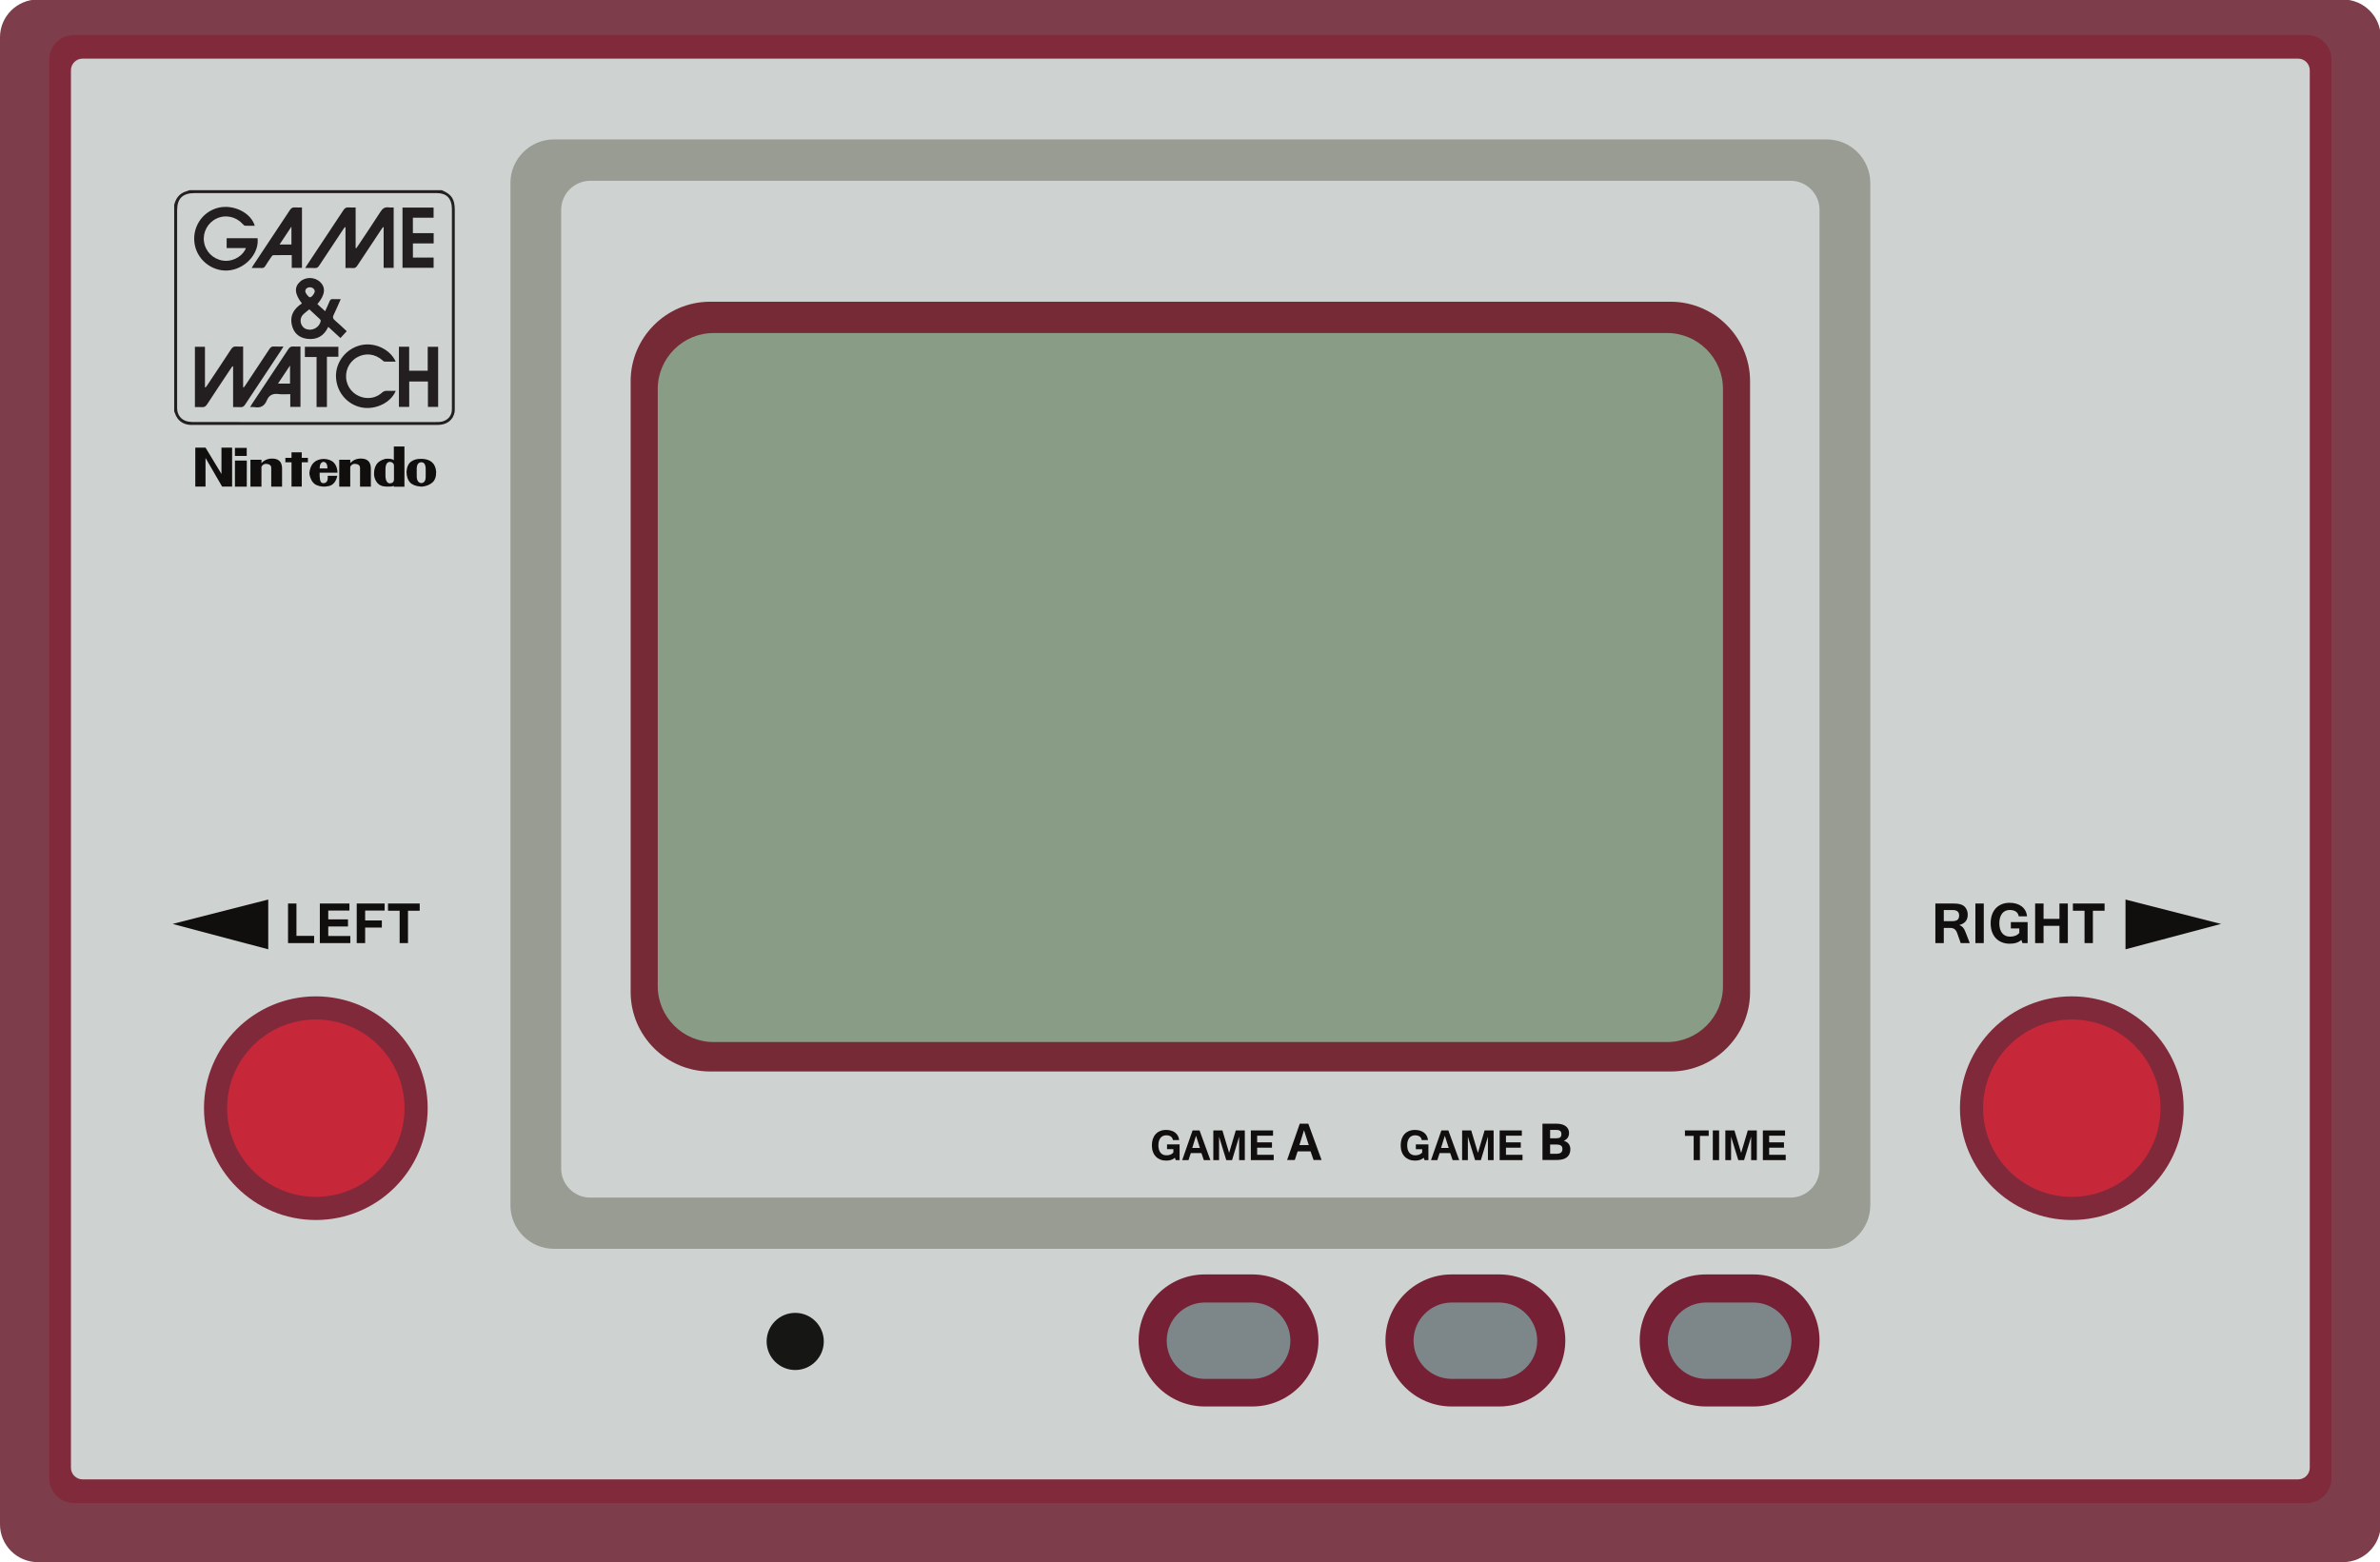 <svg xmlns="http://www.w3.org/2000/svg" width="400" height="262.583">
  <defs>
    <clipPath id="a">
      <path d="M0 185.423h587.967V0H0v185.423z"/>
    </clipPath>
  </defs>
  <g clip-path="url(#a)" transform="matrix(1.463,0,0,-1.463,0,264.901)">
    <path fill="#7d3d4a" d="M269.161 1.585H4.334c-2.384 0-4.334 1.95-4.334 4.333v170.871c0 2.383 1.95 4.333 4.334 4.333h264.827c2.383 0 4.333-1.95 4.333-4.333V5.918c0-2.383-1.95-4.333-4.333-4.333"/>
    <path fill="#812a3c" d="M265.001 8.377H8.494c-1.559 0-2.834 1.275-2.834 2.833v163.003c0 1.559 1.275 2.834 2.834 2.834h256.507c1.558 0 2.833-1.275 2.833-2.834V11.21c0-1.558-1.275-2.833-2.833-2.833"/>
    <path fill="#ced2d1" d="M264.01 11.094H9.484c-.734 0-1.334.6-1.334 1.333v160.57c0 .733.6 1.333 1.334 1.333h254.526c.733 0 1.333-.6 1.333-1.333v-160.57c0-.733-.6-1.333-1.333-1.333"/>
    <path fill="#999c93" d="M209.856 37.583H63.638c-2.75 0-5 2.25-5 5v117.465c0 2.75 2.25 5 5 5h146.218c2.75 0 5-2.25 5-5V42.583c0-2.75-2.25-5-5-5"/>
    <path fill="#ced2d1" d="M205.697 43.469h-137.9c-1.831 0-3.329 1.498-3.329 3.329v110.166c0 1.831 1.498 3.329 3.329 3.329h137.9c1.831 0 3.329-1.498 3.329-3.329V46.798c0-1.831-1.498-3.329-3.329-3.329"/>
    <path fill="#752a35" d="M191.92 57.959H81.573c-5.018 0-9.125 4.106-9.125 9.125v70.19c0 5.019 4.107 9.125 9.125 9.125h110.347c5.019 0 9.125-4.106 9.125-9.125v-70.19c0-5.019-4.106-9.125-9.125-9.125"/>
    <path fill="#889c86" d="M191.516 61.341H81.978c-3.529 0-6.417 2.887-6.417 6.417v68.629c0 3.529 2.888 6.416 6.417 6.416h109.537c3.529 0 6.417-2.887 6.417-6.416v-68.629c0-3.53-2.888-6.417-6.417-6.417"/>
    <path fill="#80293a" d="M23.433 53.742c0 7.096 5.752 12.848 12.848 12.848 7.096 0 12.849-5.752 12.849-12.848 0-7.096-5.753-12.848-12.849-12.848s-12.848 5.752-12.848 12.848"/>
    <path fill="#c6283a" d="M26.093 53.742c0 5.627 4.561 10.188 10.188 10.188 5.627 0 10.188-4.561 10.188-10.188 0-5.627-4.561-10.188-10.188-10.188-5.627 0-10.188 4.561-10.188 10.188"/>
    <path fill="#80293a" d="M225.157 53.742c0 7.096 5.752 12.848 12.848 12.848 7.096 0 12.849-5.752 12.849-12.848 0-7.096-5.753-12.848-12.849-12.848s-12.848 5.752-12.848 12.848"/>
    <path fill="#c6283a" d="M227.817 53.742c0 5.627 4.561 10.188 10.188 10.188 5.627 0 10.188-4.561 10.188-10.188 0-5.627-4.561-10.188-10.188-10.188-5.627 0-10.188 4.561-10.188 10.188"/>
    <path fill="#161715" d="M88.07 26.942c0 1.813 1.47 3.283 3.283 3.283s3.283-1.47 3.283-3.283-1.47-3.283-3.283-3.283-3.283 1.47-3.283 3.283"/>
    <path fill="#752035" d="M143.879 19.471h-5.49c-4.172 0-7.585 3.413-7.585 7.584 0 4.172 3.413 7.585 7.585 7.585h5.49c4.171 0 7.584-3.413 7.584-7.585 0-4.171-3.413-7.584-7.584-7.584"/>
    <path fill="#7d878a" d="M143.85 22.64h-5.434c-2.412 0-4.386 1.974-4.386 4.387 0 2.412 1.974 4.386 4.386 4.386h5.434c2.413 0 4.387-1.974 4.387-4.386 0-2.413-1.974-4.387-4.387-4.387"/>
    <path fill="#752035" d="M172.236 19.471h-5.49c-4.172 0-7.585 3.413-7.585 7.584 0 4.172 3.413 7.585 7.585 7.585h5.49c4.171 0 7.584-3.413 7.584-7.585 0-4.171-3.413-7.584-7.584-7.584"/>
    <path fill="#7d878a" d="M172.207 22.64h-5.434c-2.412 0-4.386 1.974-4.386 4.387 0 2.412 1.974 4.386 4.386 4.386h5.434c2.413 0 4.387-1.974 4.387-4.386 0-2.413-1.974-4.387-4.387-4.387"/>
    <path fill="#752035" d="M201.441 19.471h-5.49c-4.172 0-7.585 3.413-7.585 7.584 0 4.172 3.413 7.585 7.585 7.585h5.49c4.171 0 7.584-3.413 7.584-7.585 0-4.171-3.413-7.584-7.584-7.584"/>
    <path fill="#7d878a" d="M201.413 22.64h-5.434c-2.412 0-4.386 1.974-4.386 4.387 0 2.412 1.974 4.386 4.386 4.386h5.434c2.413 0 4.387-1.974 4.387-4.386 0-2.413-1.974-4.387-4.387-4.387"/>
    <path fill="#231f20" d="M36.138 132.577h13.91c.158 0 .317-.003.474.011.728.064 1.273.534 1.37 1.19.028.188.021.382.021.573.001 7.502.001 15.004.001 22.506 0 .124 0 .248-.006.372-.052 1.079-.648 1.65-1.723 1.65h-27.853c-1.348 0-1.984-.627-1.984-1.955v-22.539c0-.102-.003-.203.002-.305.041-.746.501-1.298 1.239-1.446.263-.052.539-.055.809-.055 4.58-.003 9.16-.002 13.74-.002m-16.129 1.225v23.725c.193.778.62 1.343 1.424 1.57.116.033.227.08.34.12h28.977c1.13-.472 1.493-1.025 1.493-2.277 0-7.604 0-15.207-.001-22.811 0-.146.002-.295-.025-.437-.174-.895-.896-1.444-1.896-1.444-9.431-.001-18.863-.001-28.295 0-.056 0-.113-.002-.169.001-.856.04-1.502.534-1.76 1.344-.023.072-.059.139-.088.209"/>
    <path fill="#231f20" d="M45.828 141.232h1.176v-2.759h2.13v2.75h1.2v-6.908h-1.174v2.919h-2.15v-2.917h-1.182v6.915zm-.369-5.071c-.534-1.348-2.311-2.208-3.884-1.914-1.691.315-2.927 1.782-2.978 3.536-.05 1.696 1.169 3.24 2.864 3.628 1.576.361 3.359-.467 3.999-1.895-.447 0-.873-.007-1.298.007-.075.002-.153.086-.218.144-.862.765-1.986.892-2.95.332-.949-.552-1.42-1.646-1.176-2.731.233-1.038 1.135-1.824 2.236-1.919.691-.061 1.315.144 1.833.606.178.159.35.221.58.21.319-.015.638-.004.992-.004m-7.904-1.855h-1.189v5.745h-1.342v1.174h3.847v-1.147h-1.316v-5.772zm-4.237 4.765c-.491-.738-.924-1.39-1.384-2.08h1.384v2.08zm1.2 2.18v-6.931h-1.172v1.46c-.47 0-.917-.047-1.349.011-.652.087-1.098-.12-1.348-.732-.264-.645-.734-.901-1.423-.768-.14.028-.29.004-.492.004.081.139.131.235.19.324 1.402 2.111 2.809 4.217 4.201 6.334.153.234.314.323.581.302.259-.02.521-.004.812-.004m-12.127-6.959v6.932h1.153v-4.643c.024-.011.048-.023.073-.034.067.092.139.181.202.276.911 1.369 1.827 2.734 2.724 4.112.157.242.32.349.606.321.248-.025.5-.005.781-.005v-4.668c.024-.011.048-.023.071-.035.068.091.139.179.202.273.923 1.388 1.848 2.774 2.762 4.168.128.194.263.28.498.267.347-.02.696-.005 1.101-.005-.1-.161-.161-.266-.228-.368-1.397-2.101-2.797-4.2-4.184-6.308-.146-.221-.297-.309-.554-.288-.259.022-.522.005-.82.005v4.66c-.027.011-.054.022-.08.034-.066-.095-.134-.189-.198-.285-.904-1.359-1.815-2.714-2.704-4.083-.165-.254-.338-.361-.634-.331-.246.025-.497.005-.771.005m12.681 13.303c.006-.223.37-.681.544-.684.186-.004.538.441.54.682.002.26-.255.471-.566.467-.307-.004-.525-.2-.518-.465m.462-2.07c-.27-.227-.54-.408-.751-.641-.468-.516-.251-1.384.383-1.622.703-.264 1.525.177 1.677.908.014.068-.037.174-.092.226-.388.369-.784.729-1.217 1.129m.927.599c.284-.26.568-.52.89-.815.18.401.356.766.509 1.141.075.184.172.266.379.253.281-.019.564-.005.903-.005-.283-.638-.53-1.235-.813-1.815-.127-.26-.099-.416.123-.605.467-.398.908-.828 1.38-1.264-.247-.268-.476-.516-.723-.784-.47.432-.922.846-1.398 1.283-.493-1.053-1.306-1.516-2.423-1.374-.826.104-1.436.553-1.694 1.357-.377 1.181.09 2.066 1.089 2.707-.842 1.096-.901 1.877-.21 2.502.64.579 1.685.558 2.309-.046.668-.647.564-1.487-.321-2.535m9.778 11.091h3.571v-1.161h-2.378v-1.775h2.386v-1.181h-2.383v-1.627h2.378v-1.172h-3.574v6.916zm-5.385.017v-4.66c.024-.012.047-.023.071-.034.065.095.132.19.196.286.866 1.303 1.75 2.594 2.588 3.915.246.389.513.563.96.497.176-.025.358-.004.555-.004v-6.937h-1.153v4.648c-.024.011-.047.022-.071.033-.067-.094-.138-.185-.202-.281-.917-1.379-1.837-2.755-2.745-4.14-.133-.203-.266-.31-.518-.287-.271.024-.545.005-.846.005v4.671c-.023.012-.047.024-.07.035-.067-.091-.138-.18-.2-.275-.923-1.388-1.849-2.775-2.763-4.169-.127-.194-.263-.277-.497-.264-.348.02-.698.006-1.101.006.089.142.145.237.205.328 1.397 2.102 2.798 4.201 4.184 6.31.158.24.319.351.606.322.247-.025.5-.005.801-.005m-8.738-4.253h1.363v2.051c-.478-.719-.909-1.368-1.363-2.051m2.573-2.686h-1.175v1.462c-.731 0-1.434.006-2.136-.009-.073-.002-.157-.119-.212-.198-.24-.349-.48-.697-.699-1.057-.103-.17-.225-.225-.416-.218-.363.013-.727.003-1.142.003.079.133.131.229.191.319 1.402 2.112 2.809 4.22 4.202 6.338.152.232.313.325.582.303.259-.021.522-.004.805-.004v-6.939zm-8.652 2.275v1.132h3.551c.202-1.645-1.236-3.36-3.066-3.67-1.88-.318-3.752.979-4.138 2.866-.397 1.941.793 3.842 2.695 4.305 1.726.421 3.755-.567 4.186-2.074-.383 0-.756-.013-1.126.009-.091.005-.185.117-.258.197-.787.858-1.977 1.109-3.002.627-1.002-.472-1.598-1.556-1.449-2.64.154-1.128 1.002-1.993 2.147-2.191.984-.171 2.074.34 2.572 1.207.032.056.052.119.1.232h-2.212z"/>
    <path fill="#110f0d" d="M22.434 129.639h1.176-.244.244l1.831-3.029v3.029h1.223-.244.244v-4.477h-1.148l-1.906 3.29v-3.29h-1.176v4.477zm4.555-1.49h1.233-.246.376l-.005-2.999h-1.356.247-.247l-.002 2.999zm0 1.462h1.355-.246.246v-.93.266-.266h-1.355.247-.247v.93-.266.266zm4.03-1.241c.9.078 1.361-.278 1.384-1.07v-.134.134-.268.134-2.013h-1.244.25-.25v2.147c.002.282-.18.439-.545.471-.258.02-.451-.092-.579-.336v-2.282h-1.265v3.088h1.14-.246.376l-.003-.375c.277.291.605.459.982.504m2.47.731h1.176v-.635h.707-.237.237v-.51h-.707v-2.798h-1.176.236-.236v2.798h-.706v.51h.706v.635zm3.695-1.1c-.301-.017-.456-.268-.465-.753h.901c-.003.463-.149.714-.436.753m-.016.342c1.024-.034 1.559-.562 1.608-1.583h-2.057c-.015-.677.061-1.061.229-1.15.167-.088.334-.077.498.033.168.11.235.362.2.754h1.104-.226.226c-.154-.671-.478-1.063-.972-1.176-.493-.114-.956-.081-1.389.1-.431.183-.711.601-.841 1.255l-.003.218c.128.986.67 1.502 1.623 1.549m4.051.028c.9.078 1.361-.278 1.384-1.07v-.134.134-.268.134-2.013h-1.244.25-.25v2.147c.002.282-.18.439-.545.471-.258.02-.451-.092-.579-.336v-2.282h-1.265v3.088h1.14-.246.376l-.003-.375c.277.291.605.459.982.504m3.568-.37c-.325-.015-.494-.287-.506-.815v-.845c.026-.52.198-.791.516-.815.312.035.465.185.46.45v1.476c.024.334-.132.517-.47.549m.455 1.767h1.217-.243.243v-4.621h-1.22l-.003.107c-.095-.08-.385-.111-.869-.092-.496.011-.859.181-1.091.509-.232.331-.333.689-.304 1.076.005.354.098.676.278.965.18.29.525.504 1.034.642.482.035.802-.018.958-.16v1.574zm3.16-1.812c-.344-.011-.521-.254-.53-.728v-.935c.024-.463.205-.707.54-.731.333.033.495.283.489.748v.907c-.009.489-.175.735-.499.739m-1.706-1.092c.045.558.222.948.532 1.17.31.223.682.326 1.117.311h.192c.474-.026.845-.162 1.111-.407.267-.246.418-.601.455-1.066.012-.576-.137-.995-.447-1.254-.308-.256-.684-.408-1.127-.457h-.2c-.569.047-.981.208-1.233.482-.251.271-.385.678-.4 1.221M36.085 72.711h-2.997v4.549h.967v-3.717h2.03v-.832zm4.159 0h-3.502v4.549h3.399v-.808h-2.432v-1.019h2.268v-.816h-2.268v-1.09h2.535v-.816zm3.94 3.741h-2.237v-1.142h1.919v-.812h-1.919v-1.787h-.967v4.549h3.204v-.808zm4.031-.024h-1.345v-3.717h-.959v3.717h-1.337v.832h3.641v-.832zm175.084-1.198h.955c.287 0 .493.052.619.155.126.104.189.272.189.506 0 .411-.248.616-.744.616h-1.019v-1.277zm2.985-2.519h-1.043l-.39 1.11c-.077.226-.18.388-.31.486-.13.098-.293.147-.49.147h-.752v-1.743h-.967v4.549h2.022c.167 0 .323-.008.469-.022.146-.015.281-.041.404-.078.124-.037.235-.089.334-.155.1-.066.186-.153.257-.259.074-.106.131-.223.171-.352.04-.129.06-.273.06-.432 0-.321-.085-.578-.255-.772-.169-.193-.406-.327-.708-.402.09-.04.172-.085.245-.135.073-.05.138-.111.197-.183.058-.072.111-.156.159-.253s.094-.205.139-.324l.458-1.182zm1.608-0h-.963v4.549h.963v-4.549zm2.985-.072c-.329 0-.628.054-.897.161-.27.108-.501.262-.693.462-.192.2-.341.446-.446.736-.104.291-.157.619-.157.985 0 .35.049.67.145.959.097.289.239.537.426.744.187.207.416.368.687.482.27.114.579.171.927.171.281 0 .539-.036.774-.107.235-.072.439-.175.611-.309s.311-.297.416-.489c.105-.193.169-.41.193-.651h-.959c-.027.231-.13.411-.311.539-.18.129-.419.193-.716.193-.183 0-.348-.034-.495-.101-.148-.068-.273-.167-.377-.297-.103-.13-.183-.29-.24-.481-.057-.191-.086-.409-.086-.653 0-.247.029-.466.086-.657.057-.191.139-.351.246-.481.108-.13.237-.228.388-.295.152-.066.321-.099.51-.099.469 0 .825.142 1.066.426v.513h-.971v.732h1.927v-2.411h-.597l-.12.366c-.156-.144-.344-.252-.563-.327-.219-.074-.477-.111-.774-.111m6.674.072h-.963v1.982h-1.827v-1.982h-.967v4.549h.967v-1.763h1.827v1.763h.963v-4.549zm4.222 3.717h-1.345v-3.717h-.959v3.717h-1.337v.832h3.641v-.832zM133.97 47.719c-.247 0-.471.04-.673.121-.202.081-.375.196-.519.346-.145.15-.256.334-.334.552-.079.218-.118.464-.118.739 0 .263.036.502.108.719.073.217.18.403.32.559.14.155.312.275.515.361.203.085.434.128.696.128.21 0 .404-.027.58-.081.176-.053.328-.131.458-.231.129-.101.233-.223.312-.367.078-.144.127-.307.145-.488h-.719c-.021.173-.098.308-.234.405-.135.096-.314.144-.537.144-.137 0-.261-.025-.371-.076-.111-.05-.205-.125-.282-.222-.078-.098-.138-.218-.181-.361-.043-.144-.064-.307-.064-.49 0-.185.021-.349.064-.492.043-.144.104-.264.185-.362.081-.097.178-.171.291-.22.114-.05.241-.075.382-.075.353 0 .619.106.8.319v.385h-.728v.55h1.444v-1.809h-.447l-.09.274c-.118-.107-.258-.189-.422-.244-.164-.056-.358-.084-.581-.084m3.875 1.454l-.448 1.4-.433-1.4h.881zm1.203-1.4h-.752l-.281.812h-1.215l-.268-.812h-.723l1.191 3.412h.803l1.245-3.412zm3.955 0h-.654v2.695l-.812-2.695h-.662l-.83 2.695v-2.695h-.66v3.412h1.044l.771-2.579.764 2.579h1.039v-3.412zm3.319 0h-2.627v3.412h2.549v-.606h-1.824v-.764h1.702v-.612h-1.702v-.818h1.902v-.612zm4.027 1.728l-.547 1.711-.529-1.711h1.076zm1.47-1.711h-.919l-.343.992h-1.485l-.328-.992h-.883l1.456 4.17h.981l1.521-4.17zm26.257.711h.704c.236 0 .413.042.531.128.118.085.176.221.176.408 0 .095-.011.176-.035.243-.025.067-.067.121-.125.164-.058.043-.135.073-.23.093-.094.02-.212.029-.354.029h-.667v-1.065zm0 1.784h.696c.207 0 .359.036.455.107.096.072.144.198.144.378 0 .161-.047.28-.14.359-.094.08-.259.119-.494.119h-.661v-.963zm2.324-1.262c0-.392-.129-.695-.385-.91-.257-.216-.649-.323-1.176-.323h-1.643v4.169h1.62c.222 0 .421-.024.599-.073.177-.048.328-.119.452-.211.125-.093.219-.204.285-.336.065-.131.098-.278.098-.441 0-.426-.201-.728-.605-.905.255-.071.445-.191.569-.361.124-.17.186-.374.186-.609m-17.846-1.304c-.247 0-.471.04-.673.121-.202.081-.375.196-.519.346-.145.15-.256.334-.334.552-.079.218-.118.464-.118.739 0 .263.036.502.108.719.073.217.18.403.32.559.14.155.312.275.515.361.203.085.434.128.696.128.21 0 .404-.027.58-.081.176-.053.328-.131.458-.231.129-.101.233-.223.312-.367.078-.144.127-.307.145-.488h-.719c-.021.173-.098.308-.234.405-.135.096-.314.144-.537.144-.137 0-.261-.025-.371-.076-.111-.05-.205-.125-.282-.222-.078-.098-.138-.218-.181-.361-.043-.144-.064-.307-.064-.49 0-.185.021-.349.064-.492.043-.144.104-.264.185-.362.081-.097.178-.171.291-.22.114-.05.241-.075.382-.075.353 0 .619.106.8.319v.385h-.728v.55h1.444v-1.809h-.447l-.09.274c-.118-.107-.258-.189-.422-.244-.164-.056-.358-.084-.581-.084m3.874 1.454l-.448 1.4-.433-1.4h.881zm1.203-1.4h-.752l-.281.812h-1.215l-.268-.812h-.723l1.191 3.412h.803l1.245-3.412zm3.955 0h-.654v2.695l-.812-2.695h-.662l-.83 2.695v-2.695h-.66v3.412h1.044l.771-2.579.764 2.579h1.039v-3.412zm3.319 0h-2.627v3.412h2.549v-.606h-1.824v-.764h1.702v-.612h-1.702v-.818h1.902v-.612zm21.39 2.788h-1.009v-2.788h-.719v2.788h-1.003v.624h2.731v-.624zm1.193-2.788h-.722v3.412h.722v-3.412zm4.335 0h-.654v2.695l-.812-2.695h-.662l-.83 2.695v-2.695h-.66v3.412h1.044l.771-2.579.764 2.579h1.039v-3.412zm3.319 0h-2.627v3.412h2.549v-.606h-1.824v-.764h1.702v-.612h-1.702v-.818h1.902v-.612zM19.836 74.911l10.98 2.802v-5.717l-10.98 2.915zm224.339-2.915l10.98 2.915-10.98 2.802"/>
  </g>
</svg>
